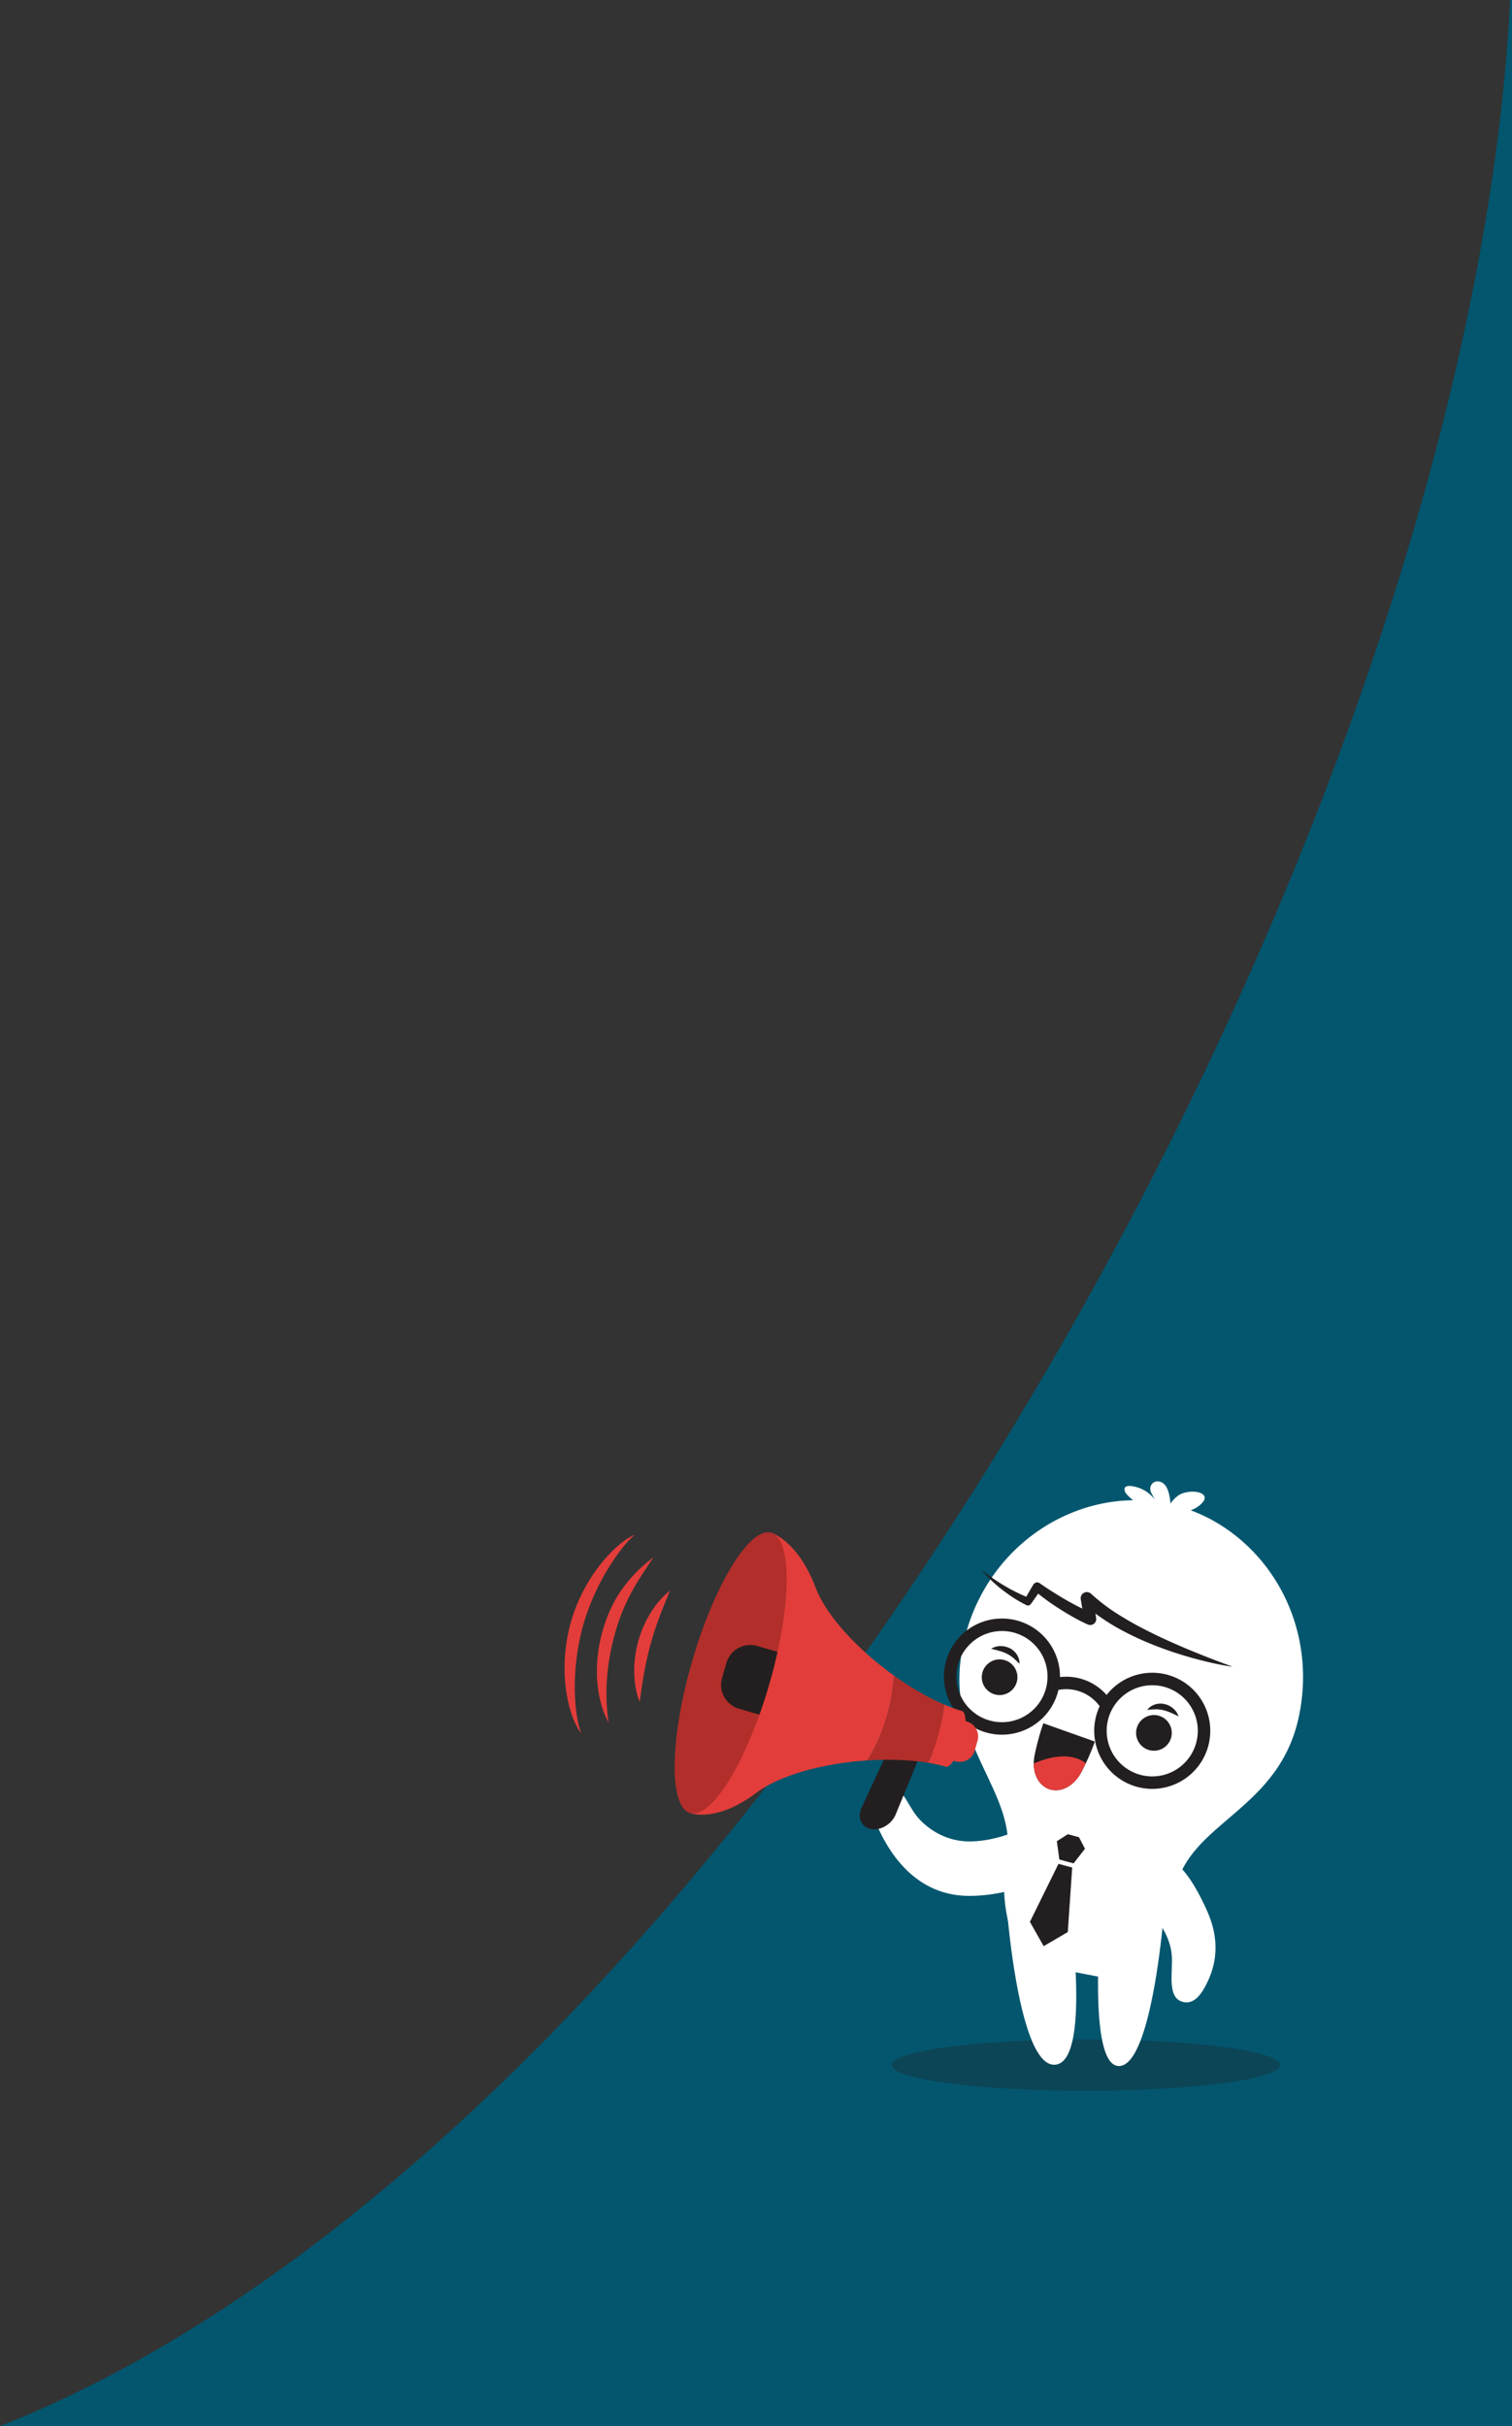 <svg xmlns="http://www.w3.org/2000/svg" width="1980.451" height="3176" viewBox="0 0 1980.451 3176"><rect x="0" y="0" width="1980.451" height="3176" fill="#333333" stroke="none"/><g transform="translate(14963.451 -12052)"><g transform="translate(87 -181)"><path d="M3455,4079.534H1474.549c29.83-11.732,60.257-24.971,90.435-39.353,29.807-14.2,60.163-29.9,90.225-46.651,29.716-16.559,59.947-34.595,89.851-53.607,29.565-18.8,59.614-39.058,89.313-60.22,29.375-20.932,59.188-43.3,88.612-66.489,29.118-22.944,58.641-47.308,87.748-72.413,28.815-24.853,57.992-51.094,86.719-78,28.439-26.63,57.215-54.633,85.528-83.233,28.045-28.33,56.364-57.981,84.171-88.129,27.573-29.892,55.381-61.074,82.653-92.68,53.927-62.494,107.79-128.989,160.094-197.64,102.955-135.134,202.125-281.416,294.754-434.783,378.748-627.1,620.965-1323.476,647.929-1862.807H3455v3176Z" transform="translate(-16525 11329.467)" fill="#03566e"/><g transform="translate(-14882.721 13480.326)"><g transform="translate(571.771 691.921)"><path d="M807.582,1127.58c0,18.566,113.829,33.619,254.242,33.619s254.242-15.053,254.242-33.619-113.825-33.615-254.242-33.615S807.582,1109.013,807.582,1127.58Z" transform="translate(-379.128 -363.477)" fill="#231f20" opacity="0.3" style="mix-blend-mode:multiply;isolation:isolate"/><g transform="translate(406.099)"><path d="M919.438,1054.078c-71.031,0-105.493-57.439-120.143-90.385-7.993-18-4.361-41.462,13.632-49.462s24.472,21.031,40.2,38.575c7.673,8.552,30.583,29.958,66.311,29.958,38.277,0,72.763-18.545,73.1-18.738a35.66,35.66,0,0,1,34.507,62.415C1025.02,1027.567,976.644,1054.078,919.438,1054.078Z" transform="translate(-795.278 -511.424)" fill="#fff"/><g transform="translate(90.768)"><path d="M1060.06,1333.343l-119.284-22.933s-36.49-59.908-22.735-131.444c17.715-92.129-82.451-150.677-57.7-279.435C886.024,765.97,1009.574,687.1,1125.7,709.2h0c.065.013.136.022.193.036.073.013.142.027.205.042h0c116.037,22.534,201.524,141.6,175.838,275.166-24.756,128.748-145.587,140.927-163.308,233.058C1124.866,1289.047,1060.06,1333.343,1060.06,1333.343Z" transform="translate(-836.124 -680.82)" fill="#fff"/><path d="M983.73,1225.391c43.739,0,59.2-204.2,59.2-204.2a40.845,40.845,0,1,0-81.19-9.028S940,1225.391,983.73,1225.391Z" transform="translate(-754.471 -459.991)" fill="#fff"/><path d="M952.724,1226.038c51.041,0,19.111-216.352,19.111-216.352a40.848,40.848,0,1,0-81.279,8.247S905.744,1226.038,952.724,1226.038Z" transform="translate(-808.383 -462.334)" fill="#fff"/><path d="M1038.181,734.443s26.213-.1,39.171-14.57c13.32-14.891-19.7-19.414-33.106-8.247a44.191,44.191,0,0,0-8.71,9.453s-.649-22.463-11.114-27.708-18.511,4.76-14,13.427l4.506,8.674A45.74,45.74,0,0,0,993.37,700.1c-11.16-3.539-21.1-3.572-17.006,5.961,2.754,6.421,27.347,23.293,27.347,23.293Z" transform="translate(-738.878 -691.921)" fill="#fff"/><path d="M886.89,766.674c5.057,3.578,10.306,6.848,15.573,10.022,5.287,3.151,10.709,6.052,16.2,8.754,4.088,2.053,8.3,3.963,12.477,5.7,3.071-5.338,6.154-10.665,9.312-15.936l.236-.36a5.8,5.8,0,0,1,8.105-1.4l.331.233q8.168,5.751,16.609,11.052c5.656,3.5,11.27,7.048,17.041,10.333q8.634,4.971,17.488,9.461c1.419.7,2.869,1.417,4.313,2.122l-2.044-12.186A8.082,8.082,0,0,1,1016,787.211l.094.089a246.844,246.844,0,0,0,41.319,30.474c14.761,9.136,30.348,17.085,46.148,24.7,7.905,3.819,15.925,7.411,24.009,10.911q12.066,5.377,24.381,10.291c16.351,6.75,32.932,12.975,49.659,19.143-17.679-2.5-35.056-6.675-52.322-11.316q-12.891-3.671-25.677-7.818-12.722-4.3-25.261-9.236a396.352,396.352,0,0,1-48.894-23.173,292.274,292.274,0,0,1-27.665-18.084l.879,5.774.029.2a7.828,7.828,0,0,1-10.916,8.331c-6.657-2.967-12.662-6.04-18.723-9.468q-9.04-5.069-17.764-10.611c-5.8-3.714-11.57-7.473-17.1-11.574-3.883-2.84-7.689-5.772-11.461-8.747-3.052,4.388-6.1,8.785-9.226,13.118l-.344.474a4.671,4.671,0,0,1-5.854,1.455,183.725,183.725,0,0,1-16.729-9.526c-5.324-3.456-10.484-7.153-15.473-11.021a175.975,175.975,0,0,1-14.294-12.4,153.511,153.511,0,0,1-12.74-13.865C876.826,759.4,881.859,763.08,886.89,766.674Z" transform="translate(-823.306 -640.118)" fill="#231f20"/><g transform="translate(0 179.567)"><path d="M917.847,851.459A23.349,23.349,0,1,1,903.8,821.571,23.355,23.355,0,0,1,917.847,851.459Z" transform="translate(-822.941 -766.711)" fill="#231f20"/><g transform="translate(61.894 36.093)"><path d="M879.3,814.1c7.953,1.964,14.635,3.547,20.548,6.5a42.092,42.092,0,0,1,8.325,5.411,105.652,105.652,0,0,1,8.127,7.793c.545-8.291-4.911-16.75-12.839-20.52a26.331,26.331,0,0,0-12.391-2.66A22.487,22.487,0,0,0,879.3,814.1Z" transform="translate(-879.3 -810.616)" fill="#231f20"/></g><path d="M985.168,875.733a23.355,23.355,0,1,0,29.9-14.052A23.346,23.346,0,0,0,985.168,875.733Z" transform="translate(-732.054 -733.943)" fill="#231f20"/><g transform="translate(266.299 111.344)"><path d="M1032.852,868.759A22.375,22.375,0,0,0,1026,858.567a26.223,26.223,0,0,0-11.229-5.849c-8.511-2.157-18.111.874-22.975,7.611a106.316,106.316,0,0,1,11.229-.819,42.065,42.065,0,0,1,9.853,1.145C1019.325,862.157,1025.479,865.2,1032.852,868.759Z" transform="translate(-991.8 -852.032)" fill="#231f20"/></g><path d="M958.079,880.038a76.017,76.017,0,1,1,45.727,97.292A76.105,76.105,0,0,1,958.079,880.038Zm15.371,5.544a59.677,59.677,0,1,0,76.369-35.9A59.737,59.737,0,0,0,973.45,885.582Z" transform="translate(-756.731 -758.845)" fill="#231f20"/><path d="M849.743,840.98a76.019,76.019,0,1,1,45.734,97.3A76.106,76.106,0,0,1,849.743,840.98Zm15.373,5.54a59.678,59.678,0,1,0,76.382-35.9A59.745,59.745,0,0,0,865.116,846.52Z" transform="translate(-845.235 -790.751)" fill="#231f20"/><path d="M987.876,873.475l13.687-8.928a70.393,70.393,0,0,0-79.435-28.815l4.777,15.625a54.022,54.022,0,0,1,60.971,22.118Z" transform="translate(-782.417 -756.531)" fill="#231f20"/></g><g transform="translate(117.652 316.664)"><path d="M990.068,890.155l-33.463-11.87-.6-.218-33.464-11.861a329.32,329.32,0,0,0-11.452,42.011c-4.126,20.626,3.687,38.49,18.605,44.07v.013c.058.022.1.056.16.073a.474.474,0,0,0,.14.033.868.868,0,0,0,.12.065c.064.02.12.02.18.042l.005-.007c15.1,5.062,32.421-3.9,42.207-22.512A328.891,328.891,0,0,0,990.068,890.155Z" transform="translate(-909.988 -866.206)" fill="#231f20"/><path d="M972.492,910.482c2.044-3.89,3.926-7.7,5.658-11.35-6.1-5.087-26.843-17.63-68.15.214-.042,15.918,7.4,28.837,19.679,33.43v.013c.058.022.1.056.16.073a.48.48,0,0,0,.14.033.874.874,0,0,0,.12.065c.064.02.12.02.18.042l.005-.007C945.388,938.056,962.706,929.1,972.492,910.482Z" transform="translate(-909.978 -846.695)" fill="#e23d3a"/></g><path d="M1041.572,972.411c-20.942-18.507-52.284-7.835-60.709,18.751-5.892,18.584,16.042,31.528,26.277,43.8,13.83,16.574,25.826,36.282,26.711,58.425.854,21.427-5.8,51.578,12.847,57.924,17.027,5.8,27.385-12.495,33.423-24.9,8.6-17.669,12.241-35.863,10.368-55.585-1.4-14.777-6.1-28.873-12.388-42.258C1071.239,1013.953,1058.266,987.166,1041.572,972.411Z" transform="translate(-735.243 -470.361)" fill="#fff"/><g transform="translate(112.612 461.907)"><path d="M939.371,981.838l-.234-.057-9.2-2.479-3.295-24.023,14.393-9.135,7.184,1.938.22.057,7.191,1.939,7.846,15.128-14.91,19.11Z" transform="translate(-891.341 -946.144)" fill="#231f20"/><path d="M925.165,1075.117l-17.951-31.7,37.433-75.923,8.865,2.392h0l.119.028.115.028h0l8.872,2.392-5.763,84.459-31.463,18.382-.057.241-.09-.151-.142.087Z" transform="translate(-907.214 -928.705)" fill="#231f20"/></g></g></g><g transform="translate(0 66.667)"><path d="M854.277,873.12c-10.971-2.1-24.758,6.583-30.659,19.292l-36.726,79.095c-5.905,12.7-.431,25.164,12.153,27.686s27.247-6.01,32.583-18.958l32.861-79.76C869.834,887.522,865.228,875.209,854.277,873.12Z" transform="translate(-397.973 -610.817)" fill="#231f20"/><path d="M882.392,868.981l-30.717-8.89-15.046,52,30.71,8.887a20.376,20.376,0,0,0,25.239-13.907l3.719-12.851A20.378,20.378,0,0,0,882.392,868.981Z" transform="translate(-355.398 -621.205)" fill="#e23d3a"/><g transform="translate(164.43 0.593)"><path d="M929.229,915.937c-46.812-33.562-88.432-77.765-102.642-115.326-23.313-61.605-58.118-71.671-58.118-71.671L662.269,1095.9s33.884,13.238,86.492-26.385c31.566-23.784,88.979-38.83,145.582-42.522C919.9,986.647,927.344,943.562,929.229,915.937Z" transform="translate(-662.269 -728.94)" fill="#e23d3a"/><path d="M879.594,861.631a214.773,214.773,0,0,1-24.505-8.892c-4.962,36.993-13.562,61.007-21.378,76.182a215.29,215.29,0,0,1,24.819,5.467s11.427-3.294,20.341-34.111S879.594,861.631,879.594,861.631Z" transform="translate(-522.212 -627.804)" fill="#e23d3a"/><path d="M890.8,869.8c-21.629-9.25-44.317-22.45-65.917-37.938C823,859.484,815.558,902.569,790,942.919c27.723-1.811,55.229-.887,79.425,3.06C877.239,930.8,885.838,906.789,890.8,869.8Z" transform="translate(-557.923 -644.862)" fill="#b22e2a"/></g><path d="M775.1,927.333c-29.331,101.343-75.768,176.929-103.72,168.839s-26.842-96.794,2.486-198.131,75.759-176.922,103.714-168.833S804.425,826,775.1,927.333Z" transform="translate(-506.948 -728.613)" fill="#b22e2a"/><path d="M691.568,833.339l-5.678,19.61a32.6,32.6,0,0,0,22.257,40.385l26.664,7.715c4.571-12.769,8.921-26.147,12.937-40.031,4.168-14.406,7.746-28.54,10.774-42.244l-26.573-7.693A32.6,32.6,0,0,0,691.568,833.339Z" transform="translate(-479.598 -662.299)" fill="#231f20"/><g transform="translate(0 3.022)"><path d="M610.358,962.939c-9.417-17.606-13.945-37.792-15.068-57.962a193.428,193.428,0,0,1,6.735-60.235c5.185-19.379,13.513-38.524,25.088-55.175a185.46,185.46,0,0,1,41.82-42.778c-10.9,16.65-22,32.6-30.655,49.533A258.632,258.632,0,0,0,618,849.2a297.634,297.634,0,0,0-9.71,55.885A264.406,264.406,0,0,0,610.358,962.939Z" transform="translate(-552.749 -716.788)" fill="#e23d3a"/><path d="M593.671,990.589c-7.495-9.71-11.8-21.582-15.224-33.352a189.352,189.352,0,0,1-6.074-36.437,221.233,221.233,0,0,1,7.041-73.715,217.278,217.278,0,0,1,31.348-67.014A199.6,199.6,0,0,1,634.367,751.7c8.867-8.422,18.371-16.721,29.725-21.427-9.272,7.787-16.643,17.134-23.542,26.736a302.788,302.788,0,0,0-45.147,94.5,305.912,305.912,0,0,0-10.135,69.005,273.2,273.2,0,0,0,1.143,35.227C587.561,967.494,589.466,979.219,593.671,990.589Z" transform="translate(-571.771 -730.277)" fill="#e23d3a"/><path d="M629.143,916.448c-4.938-12.421-6.941-25.784-7.166-39.133a146.29,146.29,0,0,1,20.8-76.56c6.953-11.39,15.464-21.9,26.033-30.087-5.033,12.342-9.973,23.989-14.288,35.792-4.366,11.8-8.14,23.455-11.449,35.579-3.207,11.783-5.936,24-8.134,36.312C632.672,890.711,631.04,903.25,629.143,916.448Z" transform="translate(-530.763 -697.28)" fill="#e23d3a"/></g></g></g></g></g></g></svg>